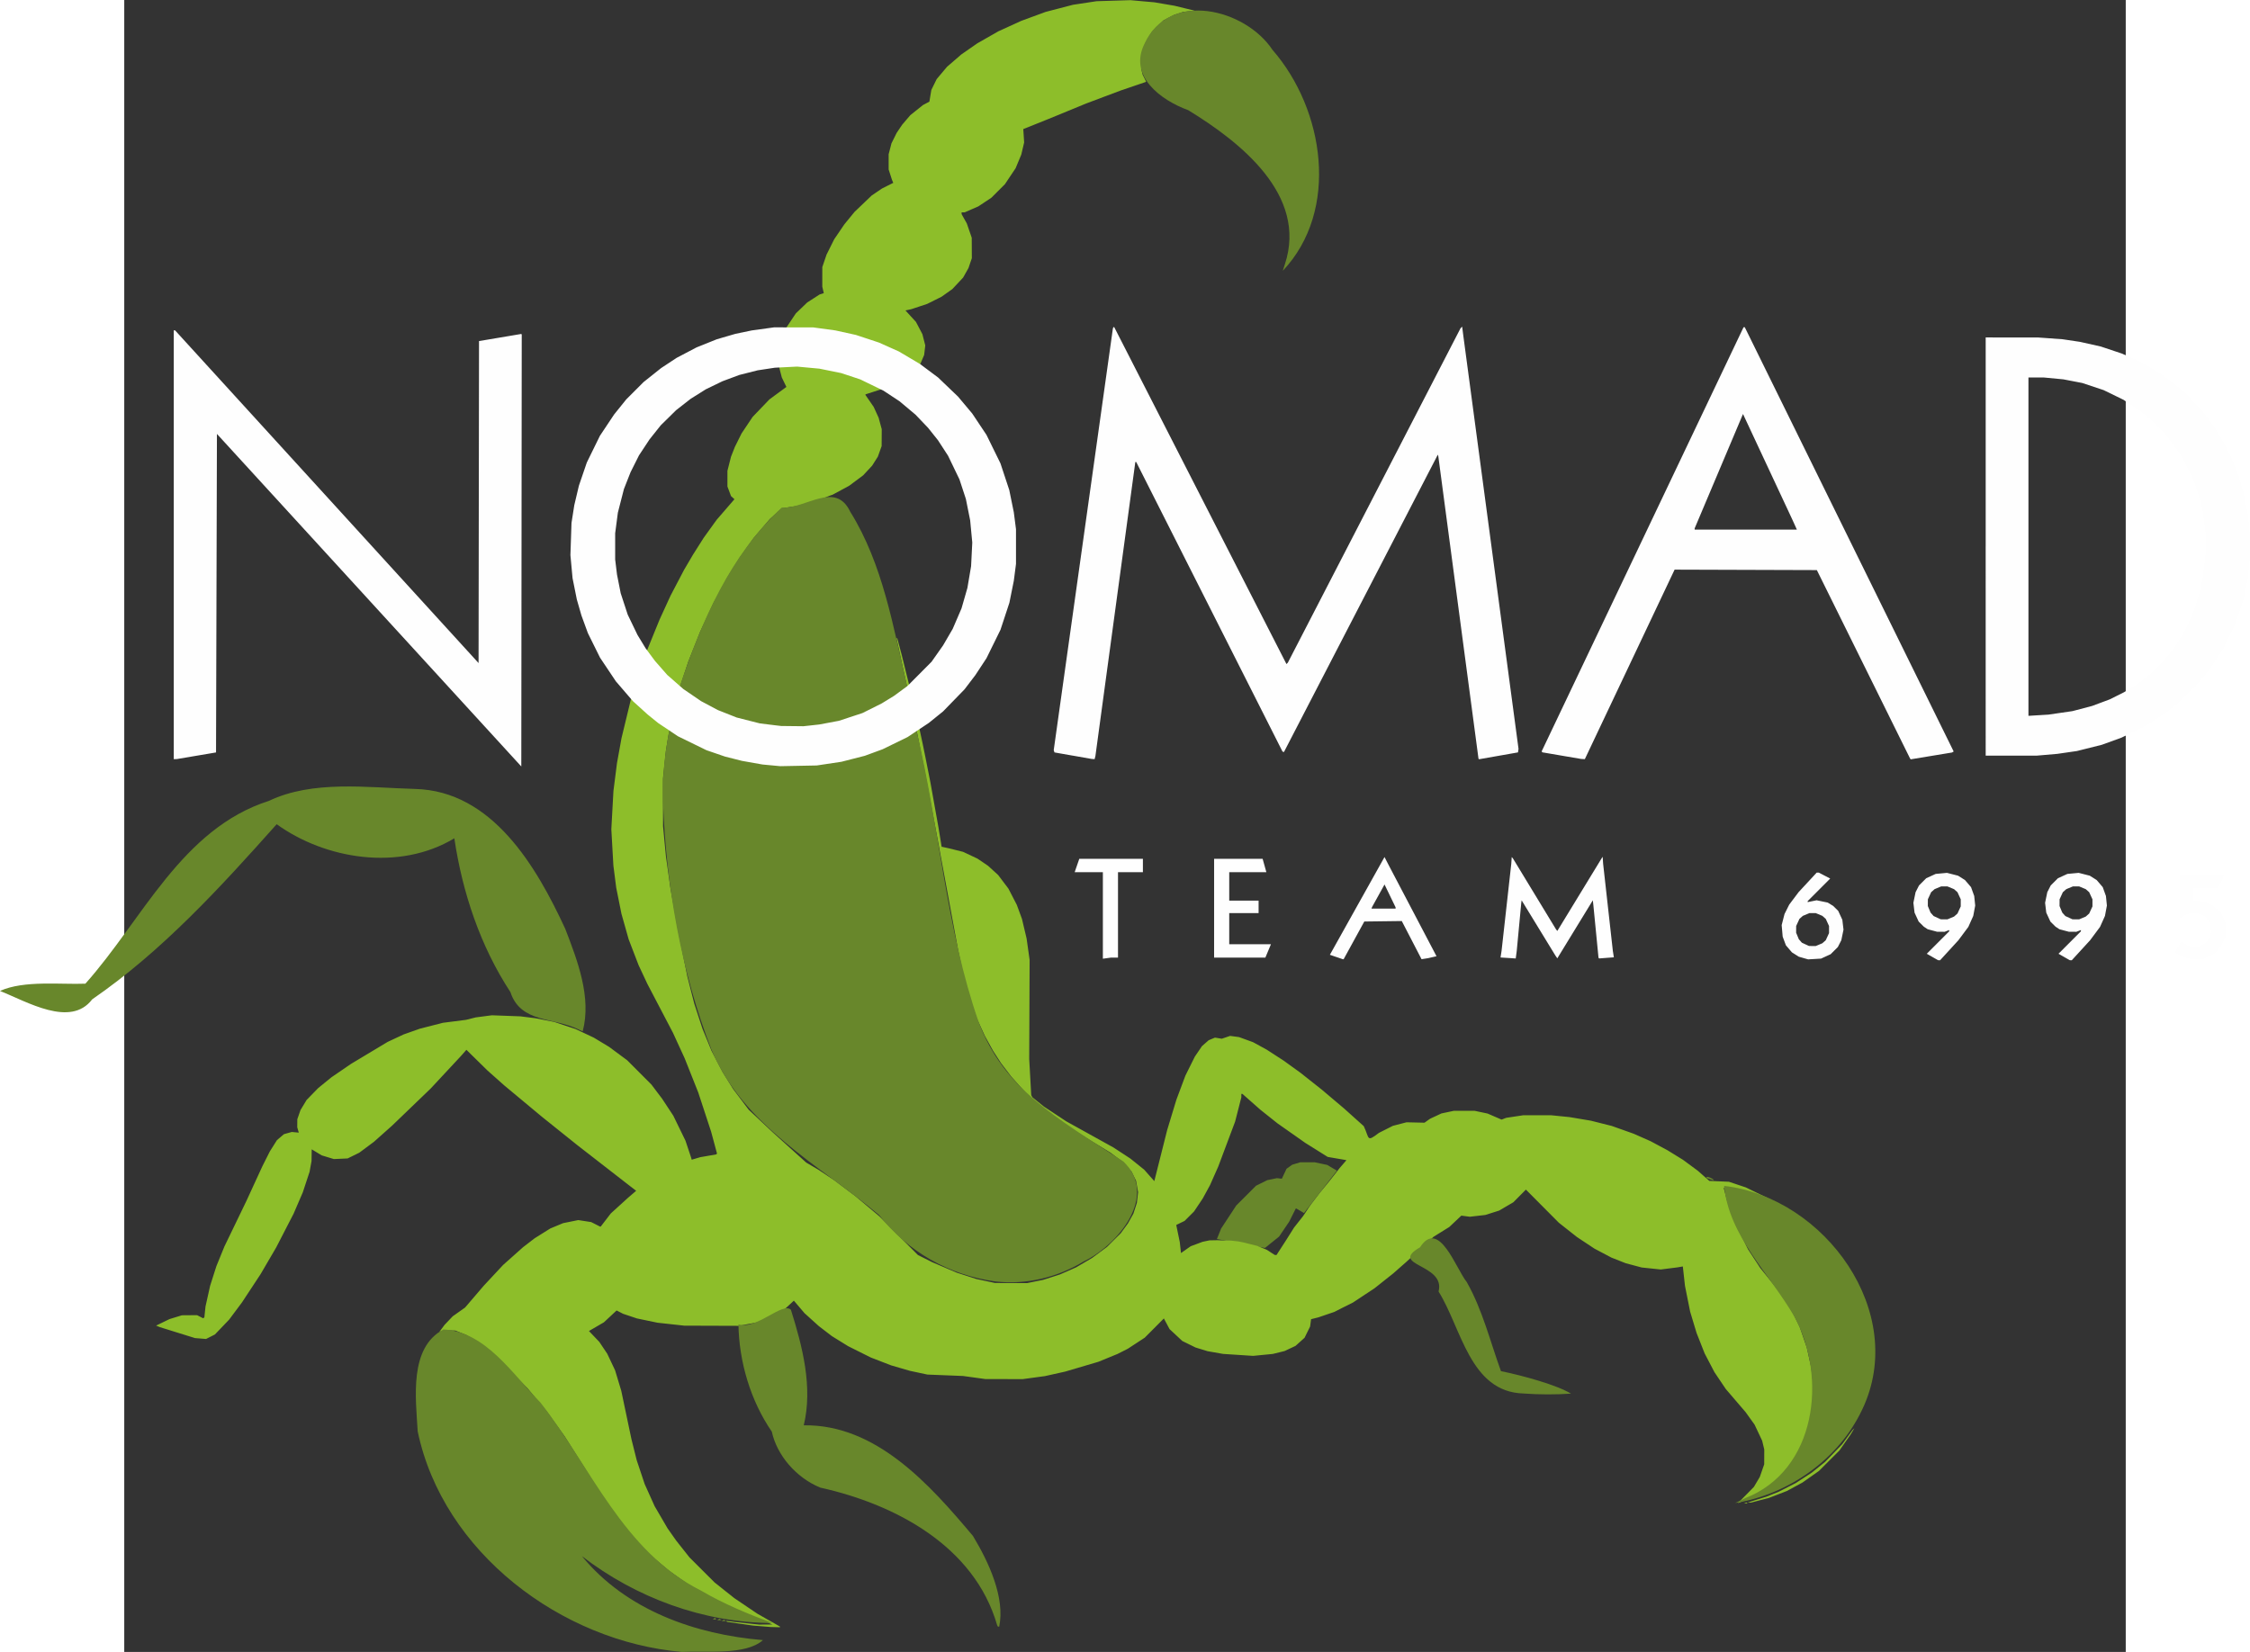 <?xml version="1.0" encoding="UTF-8" standalone="no"?>
<!-- Created with Inkscape (http://www.inkscape.org/) -->

<svg
   width="214.059mm"
   height="157.198mm"
   viewBox="0 0 227.239 187.596"
   version="1.1"
   id="svg5"
   inkscape:version="1.1 (c68e22c387, 2021-05-23)"
   sodipodi:docname="ScorpionText.svg"
   xmlns:inkscape="http://www.inkscape.org/namespaces/inkscape"
   xmlns:sodipodi="http://sodipodi.sourceforge.net/DTD/sodipodi-0.dtd"
   xmlns="http://www.w3.org/2000/svg"
   xmlns:svg="http://www.w3.org/2000/svg">
  <rect x="0" y="0" width="227.239" height="187.596" fill="#333333" stroke="none"/>
  <sodipodi:namedview
     id="namedview7"
     pagecolor="#648484"
     bordercolor="#666666"
     borderopacity="1.0"
     inkscape:pageshadow="2"
     inkscape:pageopacity="0"
     inkscape:pagecheckerboard="0"
     inkscape:document-units="mm"
     showgrid="false"
     inkscape:zoom="0.5"
     inkscape:cx="237"
     inkscape:cy="213"
     inkscape:window-width="1920"
     inkscape:window-height="1001"
     inkscape:window-x="-9"
     inkscape:window-y="-9"
     inkscape:window-maximized="1"
     inkscape:current-layer="svg5"
     fit-margin-top="0"
     fit-margin-left="0"
     fit-margin-right="0"
     fit-margin-bottom="0"
     viewbox-width="256"
     viewbox-height="256" />
  <defs
     id="defs2" />
  <g
     id="g13025"
     style="display:inline"
     inkscape:label="TEXT"
     transform="translate(67.548,-23.997)">
    <path
       d="m 61.96,165.718 0.804,-0.647 0.804,-0.647 0.574,-0.848 0.574,-0.848 0.372,-0.743 0.372,-0.744 h 0.033 0.033 l 0.87,0.512 3.737,-4.813 -1.102,-0.652 -0.707,-0.149 -0.707,-0.149 -0.818,-0.002 -0.818,-0.003 -0.463,0.14 -0.464,0.139 -0.321,0.229 -0.322,0.229 -0.267,0.566 -0.267,0.566 -0.279,-0.032 -0.279,-0.032 -0.551,0.115 -0.551,0.114 -0.635,0.315 -0.635,0.315 -1.119,1.119 -1.12,1.119 -0.864,1.314 -0.863,1.314 -0.477,1.189 z"
       style="display:inline;fill:#68872b;fill-opacity:1;stroke-width:0.101"
       id="path22030"
       sodipodi:nodetypes="cccccccccccccccccccccccccccccccccc" />
    <path
       id="path13031"
       style="display:inline;fill:#8dbe2a;stroke-width:0.32"
       d="m 195.387,76 -6.08,0.184 -6.08,0.186 -4.25,0.646 -4.25,0.645 -4.914,1.279 -4.916,1.281 -4.379,1.611 -4.377,1.609 -4.098,1.871 -4.098,1.869 -3.799,2.17 -3.799,2.17 -2.881,2.004 -2.879,2.004 -2.557,2.213 -2.555,2.211 -1.855,2.207 -1.854,2.209 -0.963,1.953 -0.961,1.955 -0.348,2.092 -0.346,2.094 -1.152,0.611 -1.152,0.613 -2.275,1.822 -2.275,1.822 -1.453,1.701 -1.451,1.699 -1,1.48 -1,1.482 -0.934,1.881 -0.934,1.881 -0.508,1.961 -0.508,1.961 v 2.725 2.727 l 0.6,1.869 0.6,1.867 0.229,0.543 0.227,0.541 -2.027,1.021 -2.027,1.023 -1.842,1.248 -1.84,1.248 -3.084,2.947 -3.084,2.947 -1.83,2.24 -1.83,2.24 -1.816,2.67 -1.816,2.668 -1.383,2.771 -1.385,2.771 -0.762,2.24 -0.762,2.24 -0.004,3.52 -0.002,3.52 0.27,1.17 0.27,1.168 -0.75,0.232 -0.75,0.234 -2.225,1.434 -2.223,1.432 -2.047,1.965 -2.045,1.965 -1.607,2.4 -1.607,2.4 -1.775,3.633 -1.346,3.891 -0.221,3.373 0.729,4.324 0.396,1.51 0.395,1.51 0.822,1.699 0.82,1.699 -0.113,0.078 -0.113,0.076 -2.93,2.154 -2.932,2.152 -3.02,3.146 -3.02,3.146 -1.998,2.986 -1.998,2.986 -1.197,2.418 -1.197,2.416 -0.693,1.76 -0.691,1.76 -0.643,2.531 -0.641,2.531 v 2.818 2.816 l 0.646,1.729 0.646,1.729 0.615,0.557 0.615,0.557 -3.207,3.709 -3.205,3.711 -2.322,3.223 -2.32,3.223 -1.924,3.033 -1.922,3.035 -1.602,2.727 -1.604,2.727 -2.426,4.633 -2.428,4.633 -1.979,4.32 -1.979,4.32 -2.205,5.41 -2.203,5.41 -5.998,18.305 -1.627,6.719 -1.627,6.721 -0.811,4.48 -0.811,4.48 -0.639,5.01 -0.637,5.012 -0.379,6.877 -0.379,6.877 0.367,6.512 0.367,6.512 0.51,4 0.512,4 0.938,4.682 0.938,4.682 1.299,4.6 1.299,4.598 1.785,4.641 1.783,4.639 1.559,3.33 1.557,3.33 4.621,8.83 4.621,8.83 2.098,4.576 2.1,4.576 2.434,6.123 2.434,6.125 2.318,7.061 2.318,7.059 1.057,3.924 1.055,3.924 -0.154,0.154 -0.154,0.154 -2.855,0.496 -2.855,0.496 -1.535,0.453 -1.535,0.453 -0.113,-0.387 -0.111,-0.387 -1.014,-3.041 -1.016,-3.039 -2.182,-4.48 -2.184,-4.48 -2.002,-3.039 -2.002,-3.041 -1.932,-2.559 -1.93,-2.561 -4.344,-4.352 -4.342,-4.354 -3.248,-2.406 -3.248,-2.408 -2.758,-1.666 -2.758,-1.664 -3.289,-1.553 -3.289,-1.551 -3.824,-1.273 -3.826,-1.271 -3.359,-0.664 -3.361,-0.662 -2.719,-0.342 -2.721,-0.34 -5.119,-0.191 -5.121,-0.189 -2.879,0.377 -2.881,0.379 -1.76,0.441 -1.76,0.441 -4.16,0.533 -4.16,0.531 -4.16,1.066 -4.16,1.066 -2.879,1.021 -2.881,1.021 -2.881,1.344 -2.881,1.346 -6.559,3.938 -6.561,3.936 -3.52,2.41 -3.52,2.408 -2.4,1.953 -2.4,1.951 -2.08,2.137 -2.08,2.137 -1.102,1.822 -1.102,1.822 -0.568,1.643 -0.566,1.641 -0.01,1.443 -0.012,1.441 0.275,0.963 0.277,0.961 -1.258,-0.119 -1.258,-0.119 -1.404,0.393 -1.406,0.395 -1.266,1.082 -1.264,1.084 -1.271,2.012 -1.271,2.014 -1.336,2.658 -1.338,2.658 -2.883,6.266 -2.881,6.268 -3.951,8.182 -3.953,8.182 -1.432,3.52 -1.434,3.52 -1.125,3.52 -1.123,3.521 -0.83,3.723 -0.83,3.723 -0.207,1.967 -0.205,1.967 -0.234,0.145 -0.234,0.146 -1.078,-0.557 -1.08,-0.555 -2.719,0.023 -2.721,0.021 -2.24,0.689 -2.24,0.688 -2.4,1.166 -2.398,1.164 0.639,0.264 0.641,0.266 6.35,1.979 6.35,1.977 1.984,0.16 1.984,0.158 1.59,-0.805 1.59,-0.807 2.559,-2.672 2.557,-2.674 2.301,-3.084 2.301,-3.084 3.342,-5.076 3.344,-5.076 2.805,-4.799 2.805,-4.801 3.135,-6.08 3.133,-6.08 1.652,-3.84 1.654,-3.84 1.215,-3.686 1.217,-3.686 0.35,-1.932 0.352,-1.934 0.031,-2.098 0.031,-2.098 1.805,1.09 1.807,1.088 2.168,0.66 2.166,0.66 2.48,-0.113 2.479,-0.113 2.09,-1.029 2.09,-1.029 2.631,-1.957 2.631,-1.959 3.271,-2.914 3.273,-2.914 6.912,-6.65 6.914,-6.65 5.443,-5.848 5.445,-5.848 0.986,-1.121 0.986,-1.119 3.775,3.711 3.777,3.711 3.039,2.701 3.041,2.703 6.721,5.594 6.719,5.596 6.4,5.133 6.4,5.131 9.449,7.34 9.449,7.34 1.111,0.852 1.109,0.85 -1.434,1.23 -1.434,1.229 -3.121,2.838 -3.119,2.836 -1.811,2.363 -1.811,2.363 h -0.127 -0.125 l -1.586,-0.805 -1.586,-0.803 -2.324,-0.361 -2.324,-0.361 -2.719,0.551 -2.721,0.549 -2.316,0.963 -2.316,0.965 -2.803,1.758 -2.805,1.758 -2.08,1.6 -2.078,1.6 -3.578,3.188 -3.578,3.189 -3.49,3.744 -3.49,3.746 -3.346,3.908 -3.344,3.908 -2.229,1.58 -2.227,1.578 -1.473,1.553 -1.471,1.553 -0.9,1.219 -0.902,1.221 0.934,-0.26 0.934,-0.26 1.92,0.039 1.92,0.041 2.027,0.828 2.027,0.83 2.611,1.738 2.613,1.74 3.68,3.133 3.68,3.133 4.641,4.67 4.641,4.672 3.52,4.252 3.52,4.254 3.148,4.375 3.148,4.375 3.436,5.439 3.434,5.441 3.898,6.293 3.9,6.295 2.59,3.625 2.592,3.627 1.807,2.229 1.807,2.229 3.361,3.494 3.359,3.494 3.68,3.086 3.68,3.086 3.201,2.283 3.199,2.283 3.52,2.131 3.521,2.129 5.648,2.82 5.648,2.818 5.07,1.982 5.072,1.98 1.119,0.441 1.121,0.439 -2.4,0.014 -2.4,0.012 -4.32,-0.465 -4.32,-0.465 -1.6,-0.217 -1.6,-0.217 0.172,0.189 0.17,0.189 4.629,0.67 4.629,0.67 3.199,0.26 h 0.002 l 3.199,0.262 1.68,0.045 1.68,0.045 v -0.121 -0.123 l -4.08,-2.322 -4.08,-2.322 -4.16,-2.812 -4.16,-2.812 -3.52,-2.805 -3.52,-2.805 -4.504,-4.498 -4.504,-4.5 -2.404,-3.039 -2.404,-3.041 -1.529,-2.172 -1.529,-2.174 -2.324,-3.98 -2.322,-3.982 -1.789,-3.971 -1.789,-3.971 -1.428,-4.275 -1.426,-4.273 -0.961,-3.84 -0.959,-3.84 -1.816,-8.641 -1.816,-8.641 -1.109,-3.68 -1.109,-3.68 -1.408,-2.982 -1.408,-2.982 -1.432,-2.139 -1.432,-2.137 -1.857,-1.951 -1.859,-1.951 2.691,-1.568 2.689,-1.568 2.277,-2.125 2.277,-2.125 1.162,0.598 1.162,0.596 2.486,0.834 2.486,0.836 3.705,0.771 3.703,0.771 4.801,0.527 4.799,0.527 9.76,0.033 9.76,0.033 3.182,-0.592 3.184,-0.594 2.408,-0.785 2.41,-0.787 2.178,-1.145 2.178,-1.145 2.162,-2.002 2.162,-2.002 1.908,2.244 1.91,2.244 2.559,2.316 2.561,2.314 2.359,1.812 2.361,1.812 2.92,1.807 2.92,1.807 4.096,2.047 4.096,2.045 3.623,1.4 3.623,1.4 3.375,0.984 3.377,0.982 3.145,0.674 3.145,0.672 6.4,0.254 6.4,0.254 4,0.551 4,0.553 6.721,0.012 6.719,0.014 4,-0.545 4,-0.543 3.643,-0.814 3.643,-0.814 5.943,-1.754 5.943,-1.754 3.438,-1.406 3.438,-1.408 1.857,-0.941 1.855,-0.939 3.041,-1.99 3.039,-1.988 3.438,-3.453 3.438,-3.455 1.018,1.91 1.02,1.91 2.295,2.141 2.295,2.141 2.369,1.164 2.369,1.166 2.158,0.662 2.156,0.664 2.803,0.492 2.803,0.492 5.385,0.35 5.385,0.352 3.537,-0.348 3.539,-0.346 2.117,-0.52 2.117,-0.52 1.965,-0.926 1.965,-0.924 1.627,-1.461 1.625,-1.461 0.994,-2.021 0.996,-2.021 0.176,-1.316 0.178,-1.316 1.316,-0.334 1.318,-0.332 2.855,-0.973 2.854,-0.973 L 272,545.699 275.387,544 l 3.84,-2.543 3.84,-2.541 3.359,-2.664 3.361,-2.666 2.395,-2.109 2.395,-2.109 4.852,-4.48 4.854,-4.48 2.83,-1.76 2.832,-1.76 2.164,-2.041 2.164,-2.041 1.518,0.199 1.518,0.199 2.791,-0.32 2.791,-0.32 2.488,-0.789 2.49,-0.791 2.547,-1.494 2.547,-1.494 2.252,-2.273 2.254,-2.273 5.92,5.957 5.92,5.955 3.248,2.566 3.248,2.564 3.152,2.088 3.152,2.09 3.039,1.607 3.041,1.607 2.553,1.008 2.553,1.008 2.887,0.773 2.887,0.771 3.426,0.359 3.428,0.359 2.975,-0.377 2.973,-0.375 0.992,-0.172 0.992,-0.17 0.383,3.469 0.383,3.471 0.93,4.654 0.932,4.654 1.152,3.826 1.154,3.824 1.451,3.68 1.451,3.68 1.756,3.361 1.756,3.359 2.045,3.041 2.045,3.039 3.564,4.16 3.564,4.16 1.605,2.24 1.605,2.24 1.359,2.879 1.359,2.881 0.381,1.584 0.379,1.584 -0.01,2.656 -0.008,2.656 -0.789,2.268 -0.789,2.266 -1.062,1.797 -1.062,1.795 -2.879,2.93 -2.881,2.928 1.121,-0.469 1.119,-0.469 2.24,-1.123 2.24,-1.123 2.24,-1.441 2.24,-1.441 2.398,-2.029 2.4,-2.027 1.34,-1.566 1.342,-1.566 1.42,-2.045 1.422,-2.043 1.119,-2.24 1.117,-2.24 0.834,-2.32 0.834,-2.322 0.656,-3.119 0.654,-3.117 0.195,-4.641 0.195,-4.639 -0.383,-3.361 -0.383,-3.359 -0.805,-3.631 -0.805,-3.633 -1.285,-3.729 -1.285,-3.729 -1.594,-3.273 -1.596,-3.275 -1.617,-2.484 -1.619,-2.486 -3.861,-4.801 -3.861,-4.799 -2.195,-3.359 -2.197,-3.361 -2.193,-4.48 -2.193,-4.479 -1.588,-4.32 -1.588,-4.32 -0.568,-2.164 -0.568,-2.166 0.217,-0.217 0.217,-0.217 3.053,0.602 3.053,0.6 4.539,1.5 4.539,1.502 0.113,-0.1 0.113,-0.1 -3.953,-1.93 -3.953,-1.932 -3.041,-1.018 -3.039,-1.02 -3.52,-0.152 -3.52,-0.154 -2.08,-1.828 -2.08,-1.83 -2.65,-1.955 -2.648,-1.955 -2.791,-1.723 -2.791,-1.723 -3.039,-1.629 -3.041,-1.627 -3.039,-1.344 -3.041,-1.344 -3.926,-1.396 -3.928,-1.396 -3.752,-0.943 -3.754,-0.945 -3.84,-0.645 -3.84,-0.646 -3.314,-0.332 -3.314,-0.334 -5.006,0.004 -5.006,0.002 -3.051,0.461 -3.053,0.461 -0.834,0.316 -0.836,0.318 -2.514,-1.088 -2.514,-1.088 -2.34,-0.492 -2.342,-0.492 -3.738,0.008 -3.74,0.006 -2.211,0.469 -2.213,0.469 -2.047,0.957 -2.049,0.959 -0.99,0.705 -0.99,0.705 -3.229,-0.072 -3.23,-0.074 -2.441,0.633 -2.441,0.633 -2.52,1.268 -2.518,1.27 c -4.539,3.469 -3.314,2.015 -5.439,-2.412 l -3.521,-3.162 -3.52,-3.162 -4,-3.383 -4,-3.383 -3.84,-3.041 -3.84,-3.041 -3.041,-2.193 -3.039,-2.195 -3.041,-1.971 -3.039,-1.971 -2.443,-1.338 -2.445,-1.338 -2.516,-0.914 -2.516,-0.914 -1.609,-0.217 -1.609,-0.217 -1.492,0.506 -1.494,0.508 -1.234,-0.197 -1.234,-0.197 -1.127,0.471 -1.125,0.471 -1.203,1.057 -1.203,1.055 -1.283,1.891 -1.285,1.891 -1.695,3.414 -1.695,3.414 -1.615,4.322 -1.615,4.322 -1.654,5.438 -1.652,5.438 -2.314,9.193 -2.316,9.193 -1.803,-2.041 -1.803,-2.041 -2.488,-2.008 -2.488,-2.006 -3.039,-1.992 -3.041,-1.99 -8.479,-4.699 -8.48,-4.701 -4,-2.641 -4,-2.641 -2.08,-1.676 -2.078,-1.676 -0.219,-0.391 -0.221,-0.391 -0.361,-6.521 -0.363,-6.521 0.074,-17.787 0.072,-17.785 -0.543,-3.84 -0.541,-3.84 -0.834,-3.52 -0.832,-3.52 -0.926,-2.527 -0.928,-2.527 -1.5,-2.908 -1.502,-2.906 -1.848,-2.453 -1.85,-2.451 -1.811,-1.656 -1.811,-1.654 -1.912,-1.299 -1.912,-1.299 -2.598,-1.217 -2.598,-1.217 -2.561,-0.637 -2.561,-0.639 -1.271,-0.275 -1.271,-0.275 -0.574,-3.51 -0.576,-3.51 -1.432,-8 -1.434,-8 -1.803,-9.119 c -2.437,-12.334 -5.465,-24.525 -8.504,-36.727 l -1.639,-6.162 -0.109,0.111 -0.111,0.109 7.322,33.621 1.449,7.322 1.449,7.324 2.393,12.639 2.395,12.641 3.553,19.186 3.551,19.186 0.951,4.494 0.953,4.494 0.939,3.521 0.939,3.52 1.465,4.275 1.467,4.275 1.449,3.16 1.449,3.162 1.459,2.643 1.459,2.645 1.439,2.229 1.439,2.23 1.836,2.41 1.836,2.41 2.754,3.092 2.756,3.092 2.971,2.633 2.971,2.631 3.041,2.299 3.039,2.299 2.047,1.381 2.047,1.383 7.014,4.271 7.012,4.273 2.381,1.791 2.381,1.793 1.404,1.605 1.404,1.605 0.807,1.648 0.809,1.648 0.371,2.057 0.373,2.055 -0.223,1.928 -0.225,1.928 -0.625,1.936 -0.627,1.934 -0.979,1.752 -0.979,1.754 -1.291,1.768 -1.289,1.766 -2.471,2.455 -2.469,2.455 -2.662,1.973 -2.662,1.975 -2.895,1.703 -2.895,1.703 -2.887,1.27 -2.887,1.27 -3.045,0.977 -3.045,0.975 -2.867,0.58 -2.869,0.58 -5.76,-0.021 -5.76,-0.019 -3.348,-0.717 -3.346,-0.715 -3.533,-1.141 -3.533,-1.139 -4.424,-1.889 -4.422,-1.889 -2.555,-1.285 -2.553,-1.283 -6.943,-6.973 -6.943,-6.973 -4.26,-3.58 -4.258,-3.58 -3.742,-2.818 -3.74,-2.818 -2.881,-1.924 -2.881,-1.924 -2.238,-1.316 -2.24,-1.316 -6.08,-5.498 -6.08,-5.498 -4.252,-4 -4.254,-4 -2.799,-3.719 -2.799,-3.719 -1.885,-3.039 -1.883,-3.041 -2.002,-3.84 -2.002,-3.84 -1.604,-3.914 -1.604,-3.916 -1.492,-4.564 -1.492,-4.566 -1.242,-4.871 -1.242,-4.871 -1.598,-7.928 -1.596,-7.93 -1.43,-7.871 -1.432,-7.871 -0.814,-5.781 -0.816,-5.779 -0.516,-5.389 -0.516,-5.389 -0.006,-8.639 -0.006,-8.641 0.52,-4.961 0.52,-4.959 0.475,-2.881 0.475,-2.879 4.111,-17.285 1.492,-4.48 1.494,-4.479 2.092,-5.281 2.09,-5.279 2.35,-5.082 2.35,-5.08 2.615,-4.838 2.613,-4.838 2.096,-3.361 2.096,-3.361 2.586,-3.648 2.586,-3.65 2.898,-3.391 2.898,-3.391 2.158,-1.947 2.158,-1.947 2.623,-0.389 2.623,-0.389 3.547,-0.934 3.547,-0.934 2.621,-1.002 2.621,-1 0.621,-0.201 2.996,-1.615 2.994,-1.615 2.527,-1.883 2.525,-1.885 1.607,-1.729 1.607,-1.73 1.031,-1.627 1.031,-1.625 0.68,-1.895 0.678,-1.895 0.018,-3.039 0.018,-3.041 -0.559,-2.061 -0.561,-2.062 -0.885,-1.938 -0.887,-1.939 -1.51,-2.191 -1.51,-2.193 0.1,-0.084 0.102,-0.084 2.24,-0.723 2.24,-0.723 4.299,-1.344 4.125,-2.381 3.436,-2.121 3.262,-3.676 0.672,-1.562 0.672,-1.562 0.203,-1.729 0.203,-1.73 -0.52,-2.027 -0.52,-2.029 -1.152,-2.191 -1.152,-2.193 -1.887,-2.061 -1.889,-2.061 1.043,-0.225 1.045,-0.225 2.881,-0.959 2.879,-0.959 2.561,-1.281 2.561,-1.279 1.934,-1.373 1.936,-1.373 1.941,-2.074 1.941,-2.076 0.965,-1.715 0.965,-1.715 0.598,-1.76 0.6,-1.76 -0.019,-3.68 -0.018,-3.68 -0.883,-2.561 -0.881,-2.561 -0.939,-1.674 -0.939,-1.676 v -0.324 -0.326 l 0.559,-0.004 0.561,-0.004 2.441,-1.066 2.443,-1.064 2.352,-1.564 2.352,-1.562 2.424,-2.426 2.426,-2.424 1.926,-2.879 1.926,-2.879 1.014,-2.438 1.016,-2.438 0.514,-2.186 0.514,-2.186 -0.154,-2.4 -0.154,-2.4 4.521,-1.814 4.521,-1.816 6.721,-2.762 6.719,-2.762 6.24,-2.35 6.24,-2.348 4.48,-1.527 4.48,-1.529 0.102,-0.074 0.102,-0.074 -0.615,-1.232 -0.617,-1.23 -0.227,-0.938 -0.227,-0.939 0.01,-2.592 0.01,-2.592 0.643,-2.07 0.643,-2.068 1.209,-2.072 1.207,-2.072 2.08,-2.088 2.08,-2.088 1.92,-1.002 1.92,-1 1.652,-0.535 1.652,-0.535 2.027,-0.23 2.029,-0.229 -3.604,-0.881 -3.602,-0.879 -3.6,-0.617 -3.6,-0.615 -4.318,-0.381 z m 25.92,446.211 -2.131,0.795 -2.131,0.793 -1.752,1.227 -1.75,1.229 -0.217,-1.963 -0.215,-1.965 -0.621,-3.01 -0.623,-3.012 v -0.08 -0.08 l 1.482,-0.719 1.482,-0.717 1.701,-1.703 1.703,-1.701 1.561,-2.33 1.559,-2.328 1.309,-2.4 1.309,-2.398 1.486,-3.361 1.488,-3.359 3.025,-8.064 3.025,-8.062 1.115,-4.35 1.113,-4.352 v -0.625 -0.627 h 0.191 0.189 l 3.25,2.865 3.25,2.865 3.041,2.422 3.039,2.422 4.998,3.514 4.996,3.514 4.037,2.529 4.039,2.527 3.125,0.539 3.125,0.537 0.238,0.053 0.238,0.053 -1.23,1.426 -1.229,1.428 c -1.097,1.513 -2.593,3.258 -3.715,4.731 -1.122,1.473 -2.245,2.674 -3.347,4.099 -1.102,1.426 -2.121,2.763 -3.16,4.135 -1.039,1.372 -1.91,2.902 -2.842,4.213 l -3.291,4.174 -3.102,4.924 -1.602,2.471 -1.6,2.473 -0.32,-0.016 -0.318,-0.016 -1.441,-0.932 -1.439,-0.932 -1.693,-0.691 -1.691,-0.691 -2.33,-0.578 -2.392,-0.61 -2.08,-0.422 -2.642,-0.297 -2.584,-0.039 -2.303,-0.102 -2.834,0.054 z m 234.191,66.996 -0.328,0.32 -0.328,0.32 -1.867,2.559 -1.869,2.561 -3.059,3.156 -3.059,3.156 -2.4,1.939 -2.4,1.941 -2.881,1.873 -2.879,1.871 -3.041,1.551 -3.039,1.549 -2.24,0.898 -2.24,0.898 -3.359,1.049 v -0.002 l -3.359,1.047 0.613,0.016 0.613,0.018 3.227,-0.846 3.227,-0.844 3.199,-1.236 3.199,-1.238 2.803,-1.518 2.801,-1.52 2.955,-2.08 2.955,-2.08 3.688,-3.68 3.689,-3.68 2.01,-2.881 2.012,-2.879 0.68,-1.121 z m -38.791,26.652 -0.42,0.168 -0.42,0.168 0.613,0.025 0.613,0.025 -0.193,-0.193 z m -370.559,41.602 -0.422,0.168 v -0.002 l -0.42,0.17 0.613,0.025 0.613,0.025 -0.191,-0.195 z m 1.559,0.332 -0.4,0.162 -0.398,0.162 h 0.799 0.801 l -0.4,-0.162 z m 1.6,0.32 -0.398,0.162 -0.4,0.16 h 0.799 0.801 l -0.4,-0.16 z"
       transform="matrix(0.316,0,0,0.316,-15.052,0)"
       sodipodi:nodetypes="cccccccccccccccccccccccccccccccccccccccccccccccccccccccccccccccccccccccccccccccccccccccccccccccccccccccccccccccccccccccccccccccccccccccccccccccccccccccccccccccccccccccccccccccccccccccccccccccccccccccccccccccccccccccccccccccccccccccccccccccccccccccccccccccccccccccccccccccccccccccccccccccccccccccccccccccccccccccccccccccccccccccccccccccccccccccccccccccccccccccccccccccccccccccccccccccccccccccccccccccccccccccccccccccccccccccccccccccccccccccccccccccccccccccccccccccccccccccccccccccccccccccccccccccccccccccccccccccccccccccccccccccccccccccccccccccccccccccccccccccccccccccccccccccccccccccccccccccccccccccccccccccccccccccccccccccccccccccccccccccccccccccccccccccccccccccccccccccccccccccccccccccccccccccccccccccccccccccccccccccccccccccccccccccccccccccccccccccccccccccccccccccccccccccccccccccccccccccccccccccccccccccccccccccccccccccccccccccccccccccccccccccccccccccccccccccccccccccccccccccccccccccccccccccccccccccccccccccccccccccccccccccccccccccccccccccccccccccccccccccccccccccccccccccccccccccccccccccccccccccccccccccccccccccccccccccssscccccccccccccccccccccccccccccccccccccccccccccccccccccccccccccccccccccccccccccccccc" />
    <path
       style="display:inline;fill:#68872b;stroke-width:0.101"
       d="m -4.232,211.592 c -13.67,-1.175 -27.129,-11.295 -30,-25.048 -0.222,-3.807 -0.991,-9.505 2.927,-11.57 4.788,0.222 7.895,5.134 11.015,8.305 5.762,7.354 9.383,16.906 18.209,21.34 2.568,1.506 5.319,2.65 8.104,3.689 -7.782,-0.02 -15.465,-2.858 -21.611,-7.594 5.026,6.134 12.862,8.897 20.55,9.537 -1.937,1.753 -6.495,1.2 -9.195,1.341 z M 31.552,208.546 C 28.968,199.581 19.998,194.824 11.479,192.934 8.721,191.804 6.55,189.248 5.97,186.572 3.546,183.043 2.247,178.619 2.184,174.387 c 2.064,0.655 4.986,-2.58 5.957,-1.651 1.317,4.187 2.503,8.782 1.459,13.123 8.231,-0.129 14.345,6.777 19.206,12.558 1.8,2.976 3.665,6.998 2.984,10.306 h -0.146 l -0.091,-0.177 z m 84.92,-14.408 c 8.113,-3.169 9.358,-13.72 5.577,-20.651 -2.766,-4.799 -7.422,-9.123 -7.958,-14.82 11.438,1.328 20.942,14.394 15.679,25.402 -2.651,5.635 -8.325,9.618 -14.424,10.616 0.375,-0.182 0.75,-0.365 1.125,-0.547 z M 91.311,182.244 c -6.087,-0.172 -7.024,-7.41 -9.639,-11.579 0.829,-3.182 -5.75,-2.906 -2.104,-5.023 2.144,-3.328 4.093,2.461 5.295,3.933 1.799,3.154 2.697,6.863 3.894,10.132 2.519,0.507 6.409,1.6 7.949,2.554 -1.768,0.12 -3.618,0.114 -5.395,-0.016 z M 22.439,107.142 c 2.586,10.907 3.321,22.296 7.015,32.906 2.824,7.565 8.725,10.816 16.429,15.849 4.064,3.884 -0.645,9.515 -4.492,11.349 -3.006,1.824 -6.559,2.68 -10.058,2.272 -5.236,-0.709 -9.93,-3.386 -13.186,-7.541 C 11.332,156.259 2.729,151.855 -0.884,143.199 -4.342,134.277 -6.029,124.603 -6.379,115.06 c -0.098,-2.711 0.194,-5.455 0.71,-8.095 l 1.224,-5.118 C -1.983,94.489 1.289,86.991 7.095,81.649 c 2.76,0.126 6.102,-3.079 7.785,0.468 3.71,5.951 4.871,13.065 6.45,19.789 m 90.774,55.879 c -0.232,-0.561 1.957,0.746 0,0 z m -128.057,-16.872 c -2.803,-1.41 -6.587,-0.699 -7.753,-4.256 -3.427,-5.23 -5.454,-11.326 -6.366,-17.462 -6.269,3.783 -14.677,2.369 -20.169,-1.6 -6.386,7.165 -13.012,14.422 -20.948,19.892 -2.466,3.243 -7.397,0.259 -10.465,-0.956 2.716,-1.24 6.976,-0.706 9.694,-0.827 6.474,-7.252 10.927,-17.591 20.83,-20.756 4.984,-2.378 11.135,-1.51 16.586,-1.358 8.775,0.213 13.796,8.814 17.062,15.879 1.402,3.636 3.005,7.786 1.984,11.649 l -0.455,-0.204 z m 37.283,-39.007 c -8.271,5.689 -18.608,6.117 -25.775,-0.06 M 64.232,53.979 c 2.573,-7.854 -5.081,-13.86 -10.979,-17.469 -3.096,-1.13 -6.838,-3.86 -4.951,-7.585 2.801,-6.056 11.404,-3.961 14.521,0.742 5.877,6.746 7.651,18.209 1.164,25.084 l 0.171,-0.54 0.074,-0.232 z"
       id="path13029"
       sodipodi:nodetypes="ccccccccccccccccccccccccccscccccsscccccccccccccccccccccccccccccccccccccc" />
    <path
       style="display:inline;fill:#fefefe;stroke-width:0.101"
       d="m 137.743,132.673 -0.641,-0.365 1.272,-1.275 1.272,-1.275 v -0.072 -0.072 l -0.259,0.099 -0.259,0.099 -0.423,-0.001 -0.423,-0.001 -0.537,-0.143 -0.537,-0.143 -0.221,-0.146 -0.221,-0.146 -0.293,-0.291 -0.293,-0.291 -0.234,-0.506 -0.234,-0.506 -0.066,-0.559 -0.066,-0.559 0.124,-0.602 0.124,-0.602 0.195,-0.383 0.195,-0.383 0.41,-0.41 0.41,-0.41 0.536,-0.245 0.536,-0.245 0.642,-0.06 0.642,-0.06 0.629,0.161 0.629,0.161 0.392,0.247 0.392,0.247 0.345,0.403 0.345,0.403 0.181,0.503 0.181,0.503 0.055,0.542 0.055,0.542 -0.11,0.589 -0.11,0.589 -0.279,0.623 -0.279,0.623 -0.564,0.758 -0.564,0.758 -1.041,1.137 -1.041,1.137 -0.113,-0.004 -0.113,-0.004 -0.641,-0.365 z m 2.08,-4.432 0.372,-0.155 0.195,-0.173 0.195,-0.173 0.186,-0.404 0.186,-0.404 v -0.404 -0.404 l -0.186,-0.404 -0.186,-0.404 -0.195,-0.173 -0.195,-0.173 -0.372,-0.155 -0.372,-0.155 h -0.36 -0.36 l -0.372,0.155 -0.372,0.155 -0.195,0.173 -0.195,0.173 -0.186,0.404 -0.186,0.404 -0.002,0.382 -0.002,0.382 0.155,0.372 0.155,0.372 0.173,0.195 0.173,0.195 0.404,0.186 0.404,0.186 0.382,0.002 0.382,0.002 0.372,-0.155 z m 12.874,4.432 -0.641,-0.365 1.272,-1.275 1.272,-1.275 v -0.072 -0.072 l -0.259,0.099 -0.259,0.099 -0.423,-0.001 -0.423,-0.001 -0.537,-0.143 -0.537,-0.143 -0.221,-0.146 -0.221,-0.146 -0.293,-0.291 -0.293,-0.291 -0.234,-0.506 -0.234,-0.506 -0.066,-0.559 -0.066,-0.559 0.124,-0.602 0.124,-0.602 0.195,-0.383 0.195,-0.383 0.41,-0.41 0.41,-0.41 0.535,-0.245 0.536,-0.245 0.642,-0.06 0.642,-0.06 0.629,0.161 0.629,0.161 0.392,0.247 0.392,0.247 0.345,0.403 0.345,0.403 0.181,0.503 0.181,0.503 0.055,0.542 0.055,0.542 -0.11,0.589 -0.11,0.589 -0.279,0.623 -0.279,0.623 -0.564,0.758 -0.564,0.758 -1.041,1.137 -1.041,1.137 -0.113,-0.004 -0.113,-0.004 -0.641,-0.365 z m 2.08,-4.432 0.372,-0.155 0.195,-0.173 0.195,-0.173 0.186,-0.404 0.186,-0.404 v -0.404 -0.404 l -0.186,-0.404 -0.186,-0.404 -0.195,-0.173 -0.195,-0.173 -0.372,-0.155 -0.372,-0.155 h -0.36 -0.36 l -0.372,0.155 -0.372,0.155 -0.195,0.173 -0.195,0.173 -0.186,0.404 -0.186,0.404 -0.002,0.382 -0.002,0.382 0.155,0.372 0.155,0.372 0.173,0.195 0.173,0.195 0.404,0.186 0.404,0.186 0.382,0.002 0.382,0.002 0.372,-0.155 z m -84.716,4.435 -0.728,-0.251 0.324,-0.579 0.324,-0.579 2.777,-4.971 2.777,-4.971 0.221,0.429 0.221,0.429 2.731,5.203 2.731,5.203 -0.474,0.109 -0.474,0.109 -0.375,0.06 -0.375,0.06 -1.122,-2.167 -1.122,-2.167 -2.128,0.027 -2.128,0.027 -1.175,2.144 -1.175,2.144 -0.051,-0.005 -0.051,-0.005 -0.728,-0.251 z m 6.735,-5.568 -0.005,-0.076 -0.627,-1.296 -0.627,-1.296 -0.707,1.279 -0.707,1.279 -0.034,0.092 -0.034,0.092 h 1.372 1.372 l -0.005,-0.076 z m 46.308,5.686 -0.528,-0.149 -0.392,-0.247 -0.392,-0.247 -0.343,-0.401 -0.343,-0.401 -0.183,-0.491 -0.183,-0.491 -0.057,-0.657 -0.057,-0.657 0.162,-0.63 0.162,-0.63 0.266,-0.532 0.266,-0.532 0.531,-0.707 0.531,-0.707 1.029,-1.111 1.029,-1.111 h 0.121 0.121 l 0.646,0.337 0.646,0.337 -1.278,1.281 -1.278,1.281 v 0.057 0.057 l 0.506,-0.104 0.506,-0.104 0.631,0.13 0.631,0.13 0.314,0.193 0.314,0.193 0.282,0.279 0.282,0.279 0.234,0.506 0.234,0.506 0.066,0.559 0.066,0.559 -0.124,0.602 -0.124,0.602 -0.195,0.383 -0.195,0.383 -0.41,0.41 -0.41,0.41 -0.546,0.25 -0.546,0.25 -0.732,0.043 -0.732,0.043 -0.528,-0.149 z m 1.766,-1.522 0.372,-0.155 0.195,-0.173 0.195,-0.173 0.186,-0.404 0.186,-0.404 v -0.404 -0.404 l -0.186,-0.404 -0.186,-0.404 -0.195,-0.173 -0.195,-0.173 -0.372,-0.155 -0.372,-0.155 h -0.36 -0.36 l -0.372,0.155 -0.372,0.155 -0.195,0.173 -0.195,0.173 -0.186,0.404 -0.186,0.404 -0.002,0.382 -0.002,0.382 0.155,0.372 0.155,0.372 0.173,0.195 0.173,0.195 0.404,0.186 0.404,0.186 0.382,0.002 0.382,0.002 0.372,-0.155 z m 41.778,1.52 -0.532,-0.149 -0.276,-0.149 -0.276,-0.149 -0.142,-0.095 -0.142,-0.095 0.331,-0.591 0.331,-0.591 0.032,-0.036 0.032,-0.036 0.284,0.193 0.284,0.193 0.283,0.121 0.283,0.121 0.374,-0.002 0.374,-0.002 0.412,-0.187 0.412,-0.187 0.214,-0.272 0.214,-0.272 0.119,-0.361 0.119,-0.361 -0.06,-0.507 -0.06,-0.507 -0.249,-0.376 -0.249,-0.376 -0.47,-0.228 -0.47,-0.228 -0.55,0.057 -0.55,0.057 -0.452,0.252 -0.452,0.252 v -2.468 -2.468 h 2.523 2.523 l -0.094,0.246 -0.094,0.246 -0.259,0.511 -0.259,0.511 h -1.413 -1.413 v 0.693 0.693 l 0.623,0.065 0.623,0.065 0.526,0.241 0.526,0.241 0.414,0.374 0.414,0.374 0.281,0.572 0.281,0.572 -0.004,0.859 -0.004,0.859 -0.277,0.534 -0.277,0.534 -0.344,0.381 -0.344,0.381 -0.569,0.288 -0.569,0.288 -0.725,0.034 -0.725,0.034 -0.532,-0.149 z M 43.559,127.956 v -4.914 h -1.6 -1.6 l 0.261,-0.758 0.261,-0.758 3.612,-7e-5 3.612,-7e-5 v 0.758 0.758 H 46.691 45.277 v 4.85 4.85 h -0.39 -0.39 l -0.469,0.064 -0.469,0.064 z m 45.737,4.812 -0.589,-0.037 0.058,-0.374 0.059,-0.374 0.552,-4.951 0.552,-4.951 0.025,-0.378 0.025,-0.378 0.067,0.075 0.067,0.075 2.455,4.042 2.455,4.042 0.067,0.078 0.067,0.078 2.558,-4.195 2.558,-4.195 h 0.016 0.016 l 0.025,0.379 0.025,0.379 0.552,4.951 0.552,4.951 0.057,0.363 0.057,0.363 -0.833,0.064 -0.833,0.064 -0.038,-0.038 -0.038,-0.038 -0.29,-2.966 -0.29,-2.966 -0.032,-0.298 -0.032,-0.298 -2.017,3.296 -2.017,3.296 -0.115,-0.169 -0.115,-0.169 -1.91,-3.124 -1.91,-3.124 -0.021,0.144 -0.021,0.144 -0.257,2.728 -0.257,2.728 -0.057,0.429 -0.057,0.429 -0.272,-0.019 -0.272,-0.019 z m -33.107,-5.634 v -5.608 h 2.754 2.754 l 0.212,0.758 0.212,0.758 h -2.108 -2.108 v 1.617 1.617 h 1.667 1.667 v 0.707 0.707 h -1.667 -1.667 v 1.768 1.768 h 2.368 2.368 l -0.316,0.758 -0.316,0.758 h -2.911 -2.911 z m -95.936,-34.979 -17.278,-18.882 -0.051,18.086 -0.051,18.086 -2.223,0.376 -2.223,0.376 -0.177,0.006 -0.177,0.006 V 85.86 61.509 l 0.076,0.003 0.076,0.003 17.227,18.89 17.227,18.89 0.026,-18.286 0.026,-18.286 0.025,-0.001 0.025,-0.001 2.37,-0.399 2.37,-0.399 0.03,0.03 0.03,0.03 -0.025,24.528 -0.025,24.528 -17.278,-18.882 z m 45.669,18.755 -1.01,-0.095 -1.162,-0.206 -1.162,-0.206 -0.968,-0.245 -0.968,-0.245 -1.053,-0.362 -1.053,-0.362 -1.617,-0.791 -1.617,-0.791 -1.123,-0.752 -1.123,-0.752 -0.595,-0.482 -0.595,-0.482 -0.833,-0.755 -0.833,-0.755 -0.971,-1.129 -0.971,-1.129 -0.9,-1.345 -0.9,-1.345 -0.688,-1.391 -0.688,-1.391 -0.366,-1.002 -0.366,-1.002 -0.262,-0.909 -0.262,-0.909 -0.243,-1.212 -0.243,-1.212 -0.121,-1.306 -0.121,-1.306 0.061,-1.826 0.061,-1.826 0.158,-1.01 0.158,-1.01 0.263,-1.111 0.263,-1.111 0.449,-1.314 0.449,-1.314 0.743,-1.516 0.743,-1.516 0.807,-1.212 0.807,-1.212 0.691,-0.858 0.691,-0.858 0.981,-0.982 0.981,-0.982 0.998,-0.795 0.998,-0.795 0.882,-0.581 0.882,-0.581 1.13,-0.593 1.13,-0.593 1.146,-0.46 1.146,-0.46 1.056,-0.308 1.056,-0.308 0.93,-0.194 0.93,-0.194 1.263,-0.174 1.263,-0.174 2.223,0.002 2.223,0.002 1.263,0.172 1.263,0.172 1.162,0.256 1.162,0.256 1.314,0.435 1.314,0.435 1.129,0.506 1.129,0.506 1.195,0.708 1.195,0.708 1.028,0.768 1.028,0.768 1.132,1.085 1.132,1.085 0.807,0.962 0.807,0.962 0.808,1.212 0.808,1.212 0.793,1.617 0.793,1.617 0.501,1.516 0.501,1.516 0.257,1.263 0.257,1.263 0.124,0.96 0.124,0.96 v 1.97 1.97 l -0.124,0.96 -0.124,0.96 -0.251,1.246 -0.251,1.246 -0.505,1.532 -0.505,1.532 -0.795,1.617 -0.795,1.617 -0.632,0.96 -0.632,0.96 -0.615,0.808 -0.615,0.808 -1.215,1.25 -1.215,1.25 -0.808,0.653 -0.808,0.653 -1.212,0.807 -1.212,0.807 -1.415,0.691 -1.415,0.691 -1.01,0.371 -1.01,0.371 -1.327,0.34 -1.327,0.34 -1.401,0.21 -1.401,0.21 -2.071,0.04 -2.071,0.04 -1.01,-0.095 z m 4.547,-4.541 0.909,-0.101 1.107,-0.208 1.107,-0.208 1.331,-0.438 1.331,-0.438 1.098,-0.549 1.098,-0.549 0.707,-0.434 0.707,-0.434 0.758,-0.559 0.758,-0.559 1.364,-1.372 1.364,-1.372 0.657,-0.934 0.657,-0.934 0.545,-0.936 0.545,-0.936 0.5,-1.162 0.5,-1.162 0.334,-1.162 0.334,-1.162 0.209,-1.234 0.209,-1.234 0.067,-1.342 0.067,-1.342 -0.12,-1.263 -0.12,-1.263 -0.243,-1.212 -0.243,-1.212 -0.364,-1.111 -0.364,-1.111 -0.648,-1.344 -0.648,-1.344 -0.571,-0.879 -0.571,-0.879 -0.564,-0.707 -0.564,-0.707 -0.713,-0.747 -0.713,-0.747 -0.909,-0.762 -0.909,-0.762 -0.909,-0.599 -0.909,-0.599 -1.314,-0.639 -1.314,-0.639 -1.086,-0.36 -1.086,-0.36 -1.238,-0.251 -1.238,-0.251 -1.263,-0.117 -1.263,-0.117 -1.263,0.063 -1.263,0.063 -0.978,0.148 -0.978,0.148 -1.042,0.264 -1.043,0.264 -0.96,0.358 -0.96,0.358 -0.937,0.454 -0.937,0.454 -0.866,0.544 -0.866,0.544 -0.823,0.643 -0.823,0.643 -0.87,0.856 -0.87,0.856 -0.637,0.8 -0.637,0.8 -0.6,0.909 -0.6,0.909 -0.481,0.96 -0.481,0.96 -0.375,0.954 -0.375,0.954 -0.344,1.342 -0.344,1.342 -0.153,1.17 -0.153,1.17 v 1.488 1.488 l 0.104,0.856 0.104,0.856 0.21,1.061 0.21,1.061 0.397,1.212 0.397,1.212 0.553,1.149 0.553,1.149 0.461,0.759 0.461,0.759 0.532,0.719 0.532,0.719 0.697,0.796 0.697,0.796 0.912,0.8 0.912,0.8 1.01,0.69 1.01,0.69 0.96,0.51 0.96,0.51 1.061,0.42 1.061,0.42 1.314,0.334 1.314,0.334 0.909,0.112 0.909,0.112 0.303,0.035 0.303,0.035 1.263,0.014 1.263,0.014 z m 29.712,3.447 -2.115,-0.372 -0.043,-0.13 -0.043,-0.13 3.361,-23.964 3.361,-23.964 0.063,-0.074 0.063,-0.074 9.788,19.15 9.788,19.15 0.079,-0.081 0.079,-0.081 9.799,-18.982 9.799,-18.982 0.095,-0.095 0.095,-0.095 0.069,0.537 0.069,0.537 3.131,23.437 3.131,23.437 -0.03,0.2 -0.03,0.2 -2.21,0.389 -2.21,0.389 -0.032,-0.032 -0.032,-0.032 -2.282,-17.174 -2.282,-17.174 -0.027,-0.089 -0.027,-0.089 -8.735,16.885 -8.735,16.885 -0.081,-0.025 -0.081,-0.025 -8.305,-16.442 -8.305,-16.442 -0.051,-10e-4 -0.051,-0.001 -2.266,16.696 -2.266,16.696 -0.045,0.177 -0.045,0.177 -0.165,-0.011 -0.165,-0.011 -2.115,-0.372 z m 55.489,-0.004 -2.197,-0.376 -0.051,-0.051 -0.051,-0.051 11.464,-24.089 11.464,-24.089 h 0.069 0.069 l 11.859,24.091 11.859,24.091 -0.095,0.058 -0.095,0.058 -2.339,0.386 -2.339,0.386 -0.037,-0.037 -0.037,-0.037 -5.296,-10.707 -5.296,-10.707 -8.075,-0.026 -8.075,-0.026 -5.096,10.761 -5.096,10.761 -0.206,-0.011 -0.206,-0.011 z m 26.398,-26.302 -0.288,-0.631 -2.772,-5.934 -2.772,-5.934 -2.744,6.494 -2.744,6.494 v 0.072 0.072 h 5.803 5.803 z m 21.721,2.551 V 62.318 l 2.955,9.09e-4 2.955,9.09e-4 1.415,0.102 1.415,0.102 0.989,0.148 0.989,0.148 1.173,0.263 1.173,0.263 1.188,0.397 1.188,0.397 1.029,0.456 1.029,0.456 0.825,0.467 0.825,0.467 0.88,0.591 0.88,0.591 0.888,0.741 0.888,0.741 0.95,0.996 0.95,0.996 0.73,0.981 0.73,0.981 0.507,0.844 0.507,0.844 0.415,0.831 0.415,0.831 0.403,1.012 0.403,1.012 0.301,1.014 0.301,1.014 0.249,1.286 0.249,1.286 0.107,1.162 0.107,1.162 v 1.17 1.17 l -0.107,1.104 -0.107,1.104 -0.251,1.263 -0.251,1.263 -0.504,1.516 -0.504,1.516 -0.648,1.314 -0.648,1.314 -0.795,1.212 -0.795,1.212 -0.766,0.909 -0.766,0.909 -0.946,0.92 -0.946,0.92 -0.657,0.538 -0.657,0.538 -1.212,0.799 -1.212,0.799 -1.415,0.69 -1.415,0.69 -1.111,0.403 -1.111,0.403 -1.415,0.354 -1.415,0.354 -1.111,0.161 -1.111,0.161 -1.162,0.1 -1.162,0.1 -2.905,0.001 -2.905,0.001 V 86.062 Z m 8.487,18.89 1.364,-0.198 1.12,-0.295 1.12,-0.295 1.002,-0.374 1.002,-0.374 0.799,-0.4 0.799,-0.4 0.869,-0.54 0.869,-0.54 0.818,-0.658 0.818,-0.658 0.76,-0.808 0.76,-0.808 0.574,-0.763 0.574,-0.763 0.521,-0.885 0.521,-0.885 0.422,-0.96 0.422,-0.96 0.315,-0.987 0.315,-0.987 0.204,-0.914 0.204,-0.914 0.15,-1.281 0.15,-1.281 v -1.284 -1.284 l -0.156,-1.192 -0.156,-1.192 -0.247,-0.974 -0.247,-0.974 -0.316,-0.895 -0.316,-0.895 -0.454,-0.909 -0.454,-0.909 -0.361,-0.606 -0.361,-0.606 -0.674,-0.909 -0.674,-0.909 -0.616,-0.667 -0.616,-0.667 -0.838,-0.712 -0.838,-0.712 -0.996,-0.666 -0.996,-0.666 -1.126,-0.549 -1.126,-0.549 -1.212,-0.404 -1.212,-0.404 -1.075,-0.207 -1.075,-0.207 -1.097,-0.104 -1.097,-0.104 -0.884,-9.1e-5 -0.884,-8.1e-5 V 86.076 105.288 l 1.137,-0.069 1.137,-0.069 z"
       id="path13033"
       inkscape:label="path13033" />
  </g>
</svg>
